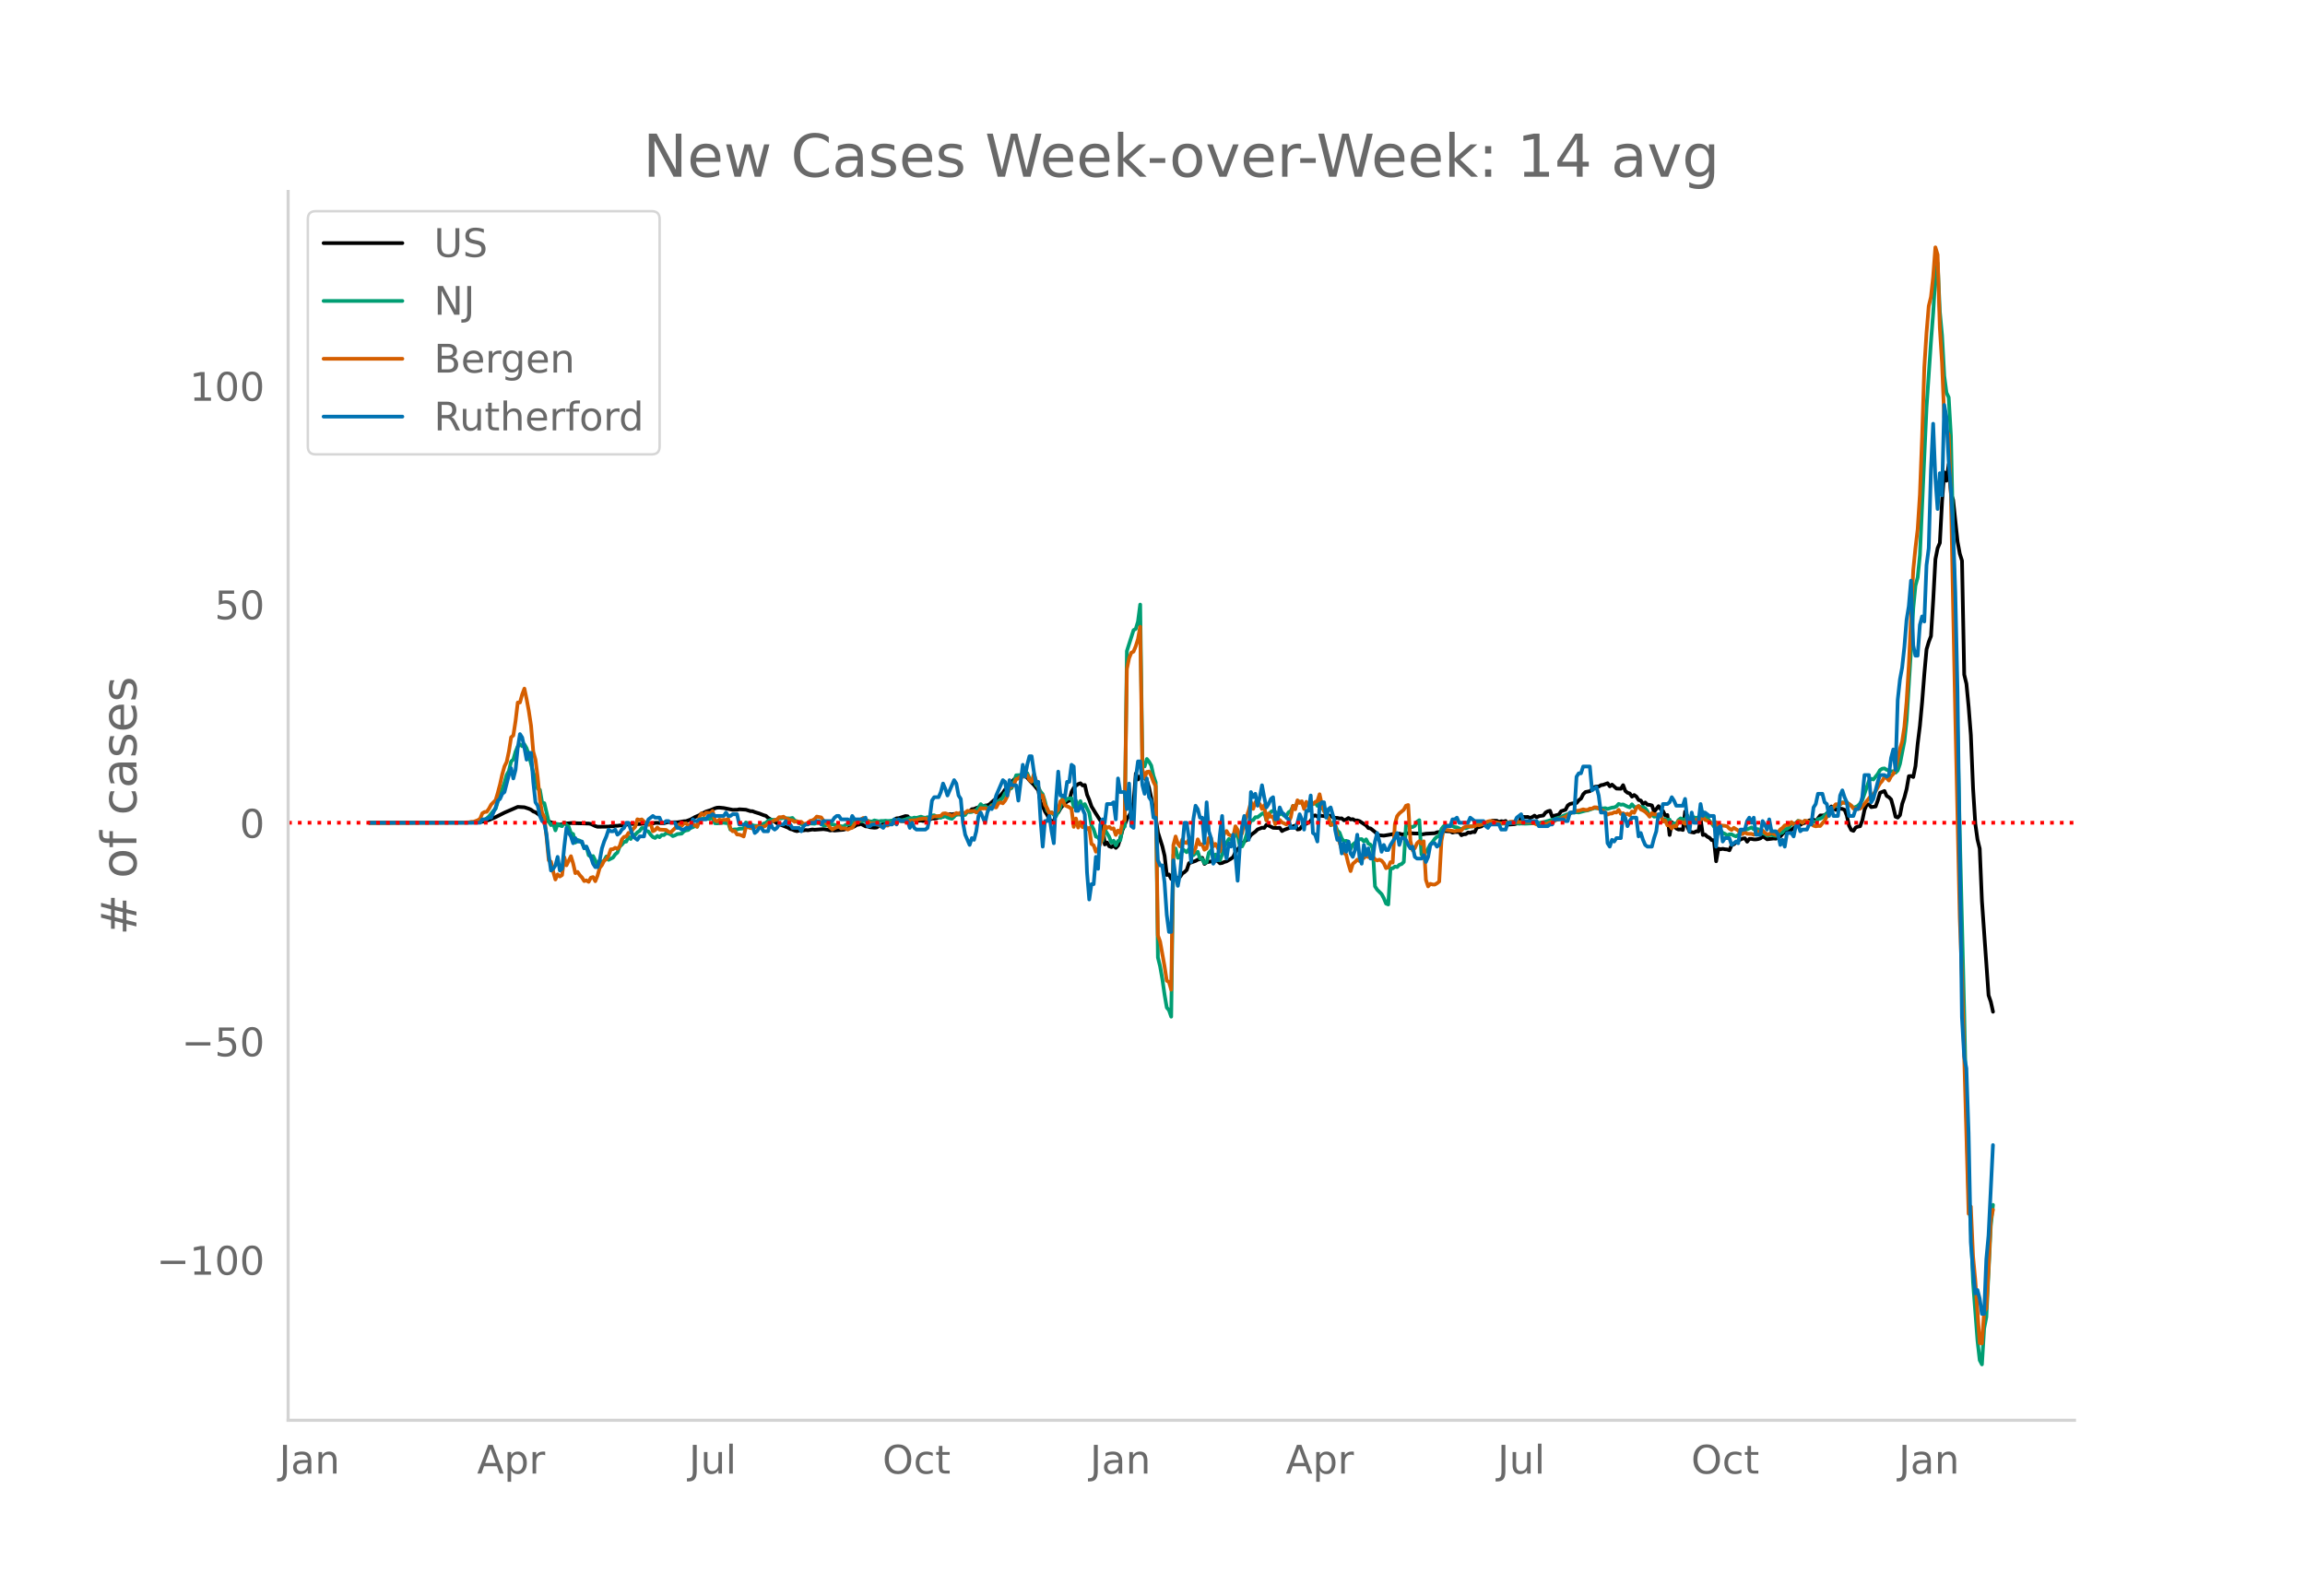 <svg height="864" viewBox="0 0 936 648" width="1248" xmlns="http://www.w3.org/2000/svg" xmlns:xlink="http://www.w3.org/1999/xlink"><defs><style>*{stroke-linecap:butt;stroke-linejoin:round}</style></defs><g id="figure_1"><path d="M0 648h936V0H0z" style="fill:#fff" id="patch_1"/><g id="axes_1"><path d="M117 576.72h725.4V77.76H117z" style="fill:none" id="patch_2"/><path clip-path="url(#p5545c66ef3)" d="m149.973 334.1 42.284-.116 2.699-.154 1.8-.33 1.799-.52 2.699-1.163 3.598-1.824 5.398-2.34 2.7.156 1.799.59.9.408.899.692.9.326 5.398 3.788 2.699.917.9.235.899.11.9-.158.9-.363 1.799-.032.9-.107 7.197.212.9.156 1.799.856.9.28 4.498-.058.9-.144.899.027.9-.21.9.015.899-.153.9-.026 3.598-.6 3.599.046 1.8-.164.899.054.9-.124 1.799.013.9-.255.9-.02 1.799.155.9-.004 1.799-.463.9.153 1.799-.062.9.035 2.698-.444.9-.046 1.8-.65 1.799-1.012 1.799-.772.9-.692.9-.288.899-.487 1.8-.555 1.798-.761.9-.243.9-.039 1.8.175 3.598.723 1.8-.013.899-.202 2.699.174 1.8.575.899.03.9.368 1.799.544 1.8.714.899.247.9.815 1.799 1.105.9.458.9.65.899.276.9.451 1.799.692.9.357.9.558.899.222.9.407.9.228.899-.222 1.8-.09.899-.137.9.093 1.799-.317.9.113 3.598-.258 1.8.256.9.29.899-.124.9.15 3.598-.313 1.8-.509.9-.578.899.062.9-.34.9-.618.899-.13.9-.246 1.799.975.9.055.899.306 1.8.185.899-.086.9-.604.9-.21.899-.726.9-.25.9.164 1.799-.445.9-1.135.899-.512.9-.054 2.699-.869.9.093.899 1.132 1.8.363.899.233.9.09.9-.092.899.202.9-.27.9-.038 1.799-.724.9.012.899-.115.9-.339 1.799-.325 1.8-.544.899-.483.9.154.9-.206.899.294.9-.272.9.254.899.008.9-.365.9-.848.899-.082.9-.91.9-.088.899-.418.9-.253 1.799-.293.9-.44.9-.075.899-.456 1.8-1.65 2.698-1.985.9-1.052.9-1.296.9-.662.899-1.034.9-1.317.9-1.06 1.799-1.315 1.799-.273.9.264.9.602.899 1.113 1.8 1.815 1.799 2.224.9 4.897.899 1.61.9 2.071.9 1.408.899 1.856.9.6.9.34.899-3.51.9-.315.9-1.599.899-1.166.9-.92.9-.743.899-.395.9-3.553.9-1.628.899-.863.9-.656.9-.321.899.885.9-.175.9 3.95.899 2.118.9 2.623 1.799 2.948 1.8 2.804.899 1.996.9 7.7.9-.816.899 1.55.9.342.9-.616.899.924.9-.967.9-2.92.899-3.414.9-2.085.9-2.401.899-1.371.9-1.703.9-3.61.899-11.732.9 2.42.9-1.327.899.502.9.172.9 1.074.899 3.025.9 4.141.9 4.807.899 3.394.9 5.716 1.799 5.71.9 3.798.9 7.794.899-.21.9 1.813.9-1.582.899 1.208.9.119.9-.638.899-1.312.9-.602.9-.862.899-2.721 2.699-.943.9-.508.9-.21.899-.537.9 2.484.9-.674 1.798-.34.9.113.9-.534.9.294.9.888.899-.137.9-.416.9-.258 1.798-1.059.9-.692.9-2.049 2.699-3.15.9-1.165.9-.512.899-.742.9-1.35 1.799-1.344.9-.898 1.799-.688.9.086.9-1.298.899.352 1.8.905 1.798.07.9-.085.9 1.335.9-.498 2.698-1.007.9-.423.9-.272.9 1.555.9-.153.899-1.135 3.598-2.11.9-2.062.9-.264.9.49.9-.386 2.698.297.9-.32.9.096.9.61.899.208.9.034.9.219.899-.033.9.8.9-.382.899-.564.9.573.899-.104.9.553.9-.043.899.29 2.699 1.745.9 1.064.9.156 1.799 1.437.9.946.899.4 1.8.151 1.799-.3 2.699-.495.9.094.899-.137.9.297.9-.02.899-.368.9-.086 2.699.13 1.799.023.9.384 1.799-.315 3.599-.201.9-.38 1.799-.22.9-.285 2.698.143.9.493.9-.228 1.799-.027.9 1.315.9-.372.899-.049.9-.677.9.13.899-.356.9.07.9-1.847 1.799-.46.9-.61 1.799.068.9-.18.899-1.618 1.8.04.899.51.9-.358.9.162.899-.239.9 1.49 2.699-.186 1.799-.52.9-2.081.9-.371.899.081.9-.06.9.451.899-.404.9-.565.9.705.899-.488 1.8-.277.899-1.2.9-.5.9-.227.899 2.451.9-.44 1.799-.47.9-1.341 1.799-.59.9-1.746.9-.616.899-.207 1.8-.205.899-1.112.9-.67.9-1.776.899-.878 1.8-.347.899-.745.9-.94.9-.219.899.031.9-.573.9-.126 1.799-.656.9 1.271.899-.697 1.8 1.607 1.799.067.9-1.457.899 2.367.9.708.9.295.899 1.293.9-.663.9.634.899 1.385.9.227.9 1.426.899-.629.9.878.9.07.899.239.9 2.57 1.799-2.274.9 1.279.9.643.899 1.884.9-.213.9 8.113.899-5.213 1.8 2.559.899.443.9-.078.9.25.899-7.486.9 6.12.9 2.088 1.798.33.9-.519.9.072.9-4.886.9 6.318.899-.159.9.846.9.454.899.945.9.033.9 8.552.899-5.09.9.193.9-.156.899.187.9.063.9.34.899-2.116.9-.309.9-.778 1.798-1.17.9-.374.9-.113.9 1.377.9-1.144.899.016.9.185.9.005.899-.138.9-.29.9-.79.899.508.9.671 2.698-.33.9.087.9-1.256.9.356.9-1.055.899-.798.9-.61 1.799-.234 1.8-1.47.899-.395.9-.152.9-.552 1.798-.56.9-.71.9-.088.9-.243.9.878.899-1.397.9-1.153.9.01.899-.122.9-.695.9-.965.899-1.883.9.492.899.883.9-.176.9-.324.899.145.9.335.9 2.353.899 4.082.9 1.77.9.346.899-1.361.9-.348.9-.16.899-2.401.9-4.303.9-2.078.899-.11.9 1.125 1.799-.255.9-2.48.9-3.087 1.799-.725.9 2.007.899.527.9.896.9 3.284.899 3.739.9.346.9-.985.899-4.59.9-2.623.9-3.425.899-5.178.9-.083.9.413.899-4.459.9-9.082.9-7.275.899-9.621.9-11.47.9-9.953.899-3.021.9-2.348.9-14.496.899-16.705.9-4.502.9-2.135.899-16.978.9-11.688.9 3.42.899-6.736.9 11.864.9 2.671 1.799 16.958.9 4.855.899 2.875.9 46.237.9 3.735.899 9.397.9 11.402.9 21.688.899 14.328.9 6.45.9 3.666.899 21.298 2.699 38.27.9 2.61.9 4.062h0" style="fill:none;stroke:#000;stroke-linecap:round;stroke-width:1.5" id="line2d_1"/><path clip-path="url(#p5545c66ef3)" d="m149.973 334.1 41.384-.101 1.8-.135 1.799-.34.9-.429.9-.197.899-.592.9-.789 1.799-2.257.9-.8.9-3.084 2.698-7.515.9-3.206.9-1.628.9-3.826.899-.798.9-3.162.9-2.162.899-.804.9.737.9-.752.899 1.579.9 2.727 1.799 7.216.9 1.949.9 4.525.899.45.9 5.203.9.234 1.799 7.573.9 1.337.899-.622.9 2.747.9-2.583.899.597.9.284.9-1.485.899.977.9.719.9 2.607.899.364.9 3.471.9-1.058.899.27.9.957.9 1.992.899-.45.9 3.4.9.686.899-.32 1.8 3.545.899-1.774.9.875.9-.842.899-1.62.9 1.354 1.799-.912.9-1.308.9-.742.899-2.397.9-.817.9-1.091.899-.139.9-1.976.9.935.899-1.747.9.06.9-1.02.899-.571.9-1.179.9.016.899 1.08.9.316.9 1.298.899.933.9.384.9-.845.899.53.9-.895.9.037.899-.783.9.151.9.343.899.706.9-.311.9-.505 1.799-.196.9-.94.899-.377.9-.148.9-.854.899-.272.9-.462.9.208.899-2.492.9-.652 1.799-.09.9.103.9-.074.899-.537.9 2.372.9.061 1.798-.19.9-.096.9.176.9-.156.9 2.786.899.039.9-.127.9.044.899-.282 1.8-.122.899-2.454.9.437.9.1.899.613.9.233 1.799.025.9-.31.9-.623.899-.3.9-.807.9-.363.899-.091 1.8.11.899-.77.9.108.9-.266.899.202 1.8.09.899-.216.9 1.053.9.358.899.732.9.393.9.145.899-.033.9-.456 2.698.164.9-.341 1.8.036.9 1.036.899-.072.9-.36.9-.16 1.798.283.9.281 1.8.31.9.128.899-.676 1.8-.301.899-.288.9-.895.9-.53.899.393.9.164.9-.1.899.035.9-.149.899.23.9.061.9-.434 1.799.399.9-.187.899.015.9-.105.9.111.899-.051 1.8-.301 1.799-.057.9.072.899-.051.9-.236.9-.37.899-.235.9.185.9-.342.899.136 1.8-.52.899.326.9.151.9-.26.899.309.9-.983.9-.092.899.531.9.171.9.299.899-.47.9-.185.9.538.899.352.9.181.9-.85.899-1.1.9.246.9-.413.899.703.9-.157.9-1.51.899.387.9-.094.9-.428.899-.3.9-1.02.9-1.407.899.879.9-.128.9.814.899-.252.9-.973.9-.316.899.072.9-1.233.9-.594.899-.95.9-1.847.9.026.899-1.63.9-.435 1.799-5.148 1.8-.116 1.799-.705.9-.063.899 2.174.9 1.198.9-.959.899 2.432.9.88.9 1.768.899 1.095.9 2.88.9 3.787.899.787.9-.117.9 1.063.899.528 1.8-3.631.899-3.94.9 1.411.9-.886.899-.221.9-.052.9 3.542.899-2.544.9 2.493.9-2.32.899 2.627.9-1.419 1.799 3.578.9 5.095.9 1.67.899 2.854.9.332.9 1.501.899-.174.9-4.533 1.799 2.978.9 2.371.9-.804.899 1.896.9-1.794.9-.278.899-5.081.9-.47.9-71.312 2.698-8.461.9-.508.9-2.986.9-6.893.899 64.68.9 1.045.9-3.02.899 1.11.9 1.566.9 4.173.899 2.654.9 71.107.9 3.662.899 5.099.9 6.317.9 5.258.899 1.072.9 2.625.9-65.704.899-2.607.9 3.789.9-.122.899-3.484 1.8 1.336.899-1.222.9 2.379.9.085.899-.837.9-.581.9 2.73.899.131.9 1.775.9-.397.899-3.835.9-.955.9 3.256.899-1.6.9 1.685.9.696.899-2.4.9-3.194 1.799-3.066 1.8.422.899-3.158.9 1.288.9 4.352.899.097.9-1.882.9-2.869.899-3.6.9-2.217.9-.107.899-1.19.9.003 1.799-1.4.9-.381.9 2.988.899-1.872.9-1.534.9-.46.899.435.9 1.587.9-.615.899-.11.9.77.9.052.899-1.484.9-.495.9-2.076.899.288.9-1.661.9-.355.899.428.9 1.64.9-.984.899.554.9-.68.9.063.899-.683.9 1.377.9-1.436 1.798 3.58.9.902.9 1.597.9 3.207.9-1.126.899 1.067.9 2.202.9.86.899 2.399.9 1.177.9-.245.899.357.9 2.965.899-1.795 1.8-1.442.899-.709.9-.065.9.943.899-.84.9 1.729.9.418.899 1.485.9 15.458.9 1.366 1.799 1.795.9 1.663.899 2.164.9.368.9-14.67.899.007.9-.722.9.204.899-.937.9-.286.9-.85.899-14.78.9-.387.9.969.899-.002.9-.475.9-1.698.899-.608.9 13.973.9-1.718.899.656.9-1.376.9-1.739.899-.957.9-1.272.9-.835.899-.266.9-2.846.9-1.167.899-.368.9.17.9-.022.899.144.9.45.9.114 1.799.782.9-.53.899.099 1.8-.785.899.057.9-.325.9-.524 2.698.007 1.8-.722 1.799.037.9.206 1.799.181.9.079.9-.106.899.039 2.699-.354 1.8.112.899.246.9-.072 1.799.053 5.398-.27 1.8-.368.899-.175 1.8-.53 1.799-.435.9-.406 1.799-.487.9-.52 3.598-1.356.9.004.9-.114.899.104 2.699-.71.9-.118 1.799-.638.9-.32.9.075.899-.127.9.268 1.799-.168.9.322 1.799-.552.9-.081.9-.411.899-1.005.9.324.9-.123 1.799.882.9.316.899-1.24.9 1.088.9.093.899-.48.9.399.9.028.899.508.9 1.208.9 1.782.899-.421.9.797.9-.112.899-.256.9-.456.9 2.787.899-1.028.9.445.9-.175.899 2.583.9-1.112.9.52.899-1.823.9-.67 1.799.794.9-2.016.9 1.988.899-.371.9-.81.9.265.899-.283.9.521.9-2.713.899 1.626.9.533.9 1.523.899.906.9 1.33.9.083.899 2.798.9-1.24.9.96.899.39.9.61.9-.402.899-.013.9.524.9.315.899-.633 1.8-.88.899-1.11.9-.245 1.799-.74.9.716.9-.11.899.11.9 1.257.9.391.899.234.9.706 1.799-.312.9.292.9.126.899-.668 1.8-.756.899-1.319.9-.122.9-.665.899-1.377.9-.093.9-.208.899-.926 1.8.763.899-.692 1.8.464.899-.02.9-.224.9.254.899-1.193.9-.207.9-.495 1.798-1.663.9-.43.9-1.585 1.799-1.037 1.8-.485.899-.93.9.114.9-.085 1.799 1.392.9.725.899-.269.9-.48.9-.955.899-1.371 2.699-7.834.9-.81.9.289 1.799-2.265.9-1.562.899-.558.9-.113.9.582.899.234.9.356.9.007.899.55.9-.891.9-2.677 1.799-9.227.9-8.343 1.799-28.95.9-16.631.899-9.23.9-3.349.9-8.98 2.698-60.12 1.8-26.615.9-11.694.899-14.674.9-5.558.9 19.707.899 9.713.9 16.45.9 6.78.899 1.89.9 15.618 3.598 161.4 1.8 73.275.9 40.906.899 33.067.9 12.396.9 22.778 1.799 23.625.9 7.915.899 1.705.9-14.588.9-4.626 1.799-36.934.9-8.634h0" style="fill:none;stroke:#009e73;stroke-linecap:round;stroke-width:1.5" id="line2d_2"/><path clip-path="url(#p5545c66ef3)" d="m149.973 334.1 37.786-.095 2.699-.095.9-.19h.899l1.8-.667.899-.598.9-2.19.9-.543.899-.082.9-1.264.9-1.659 1.799-1.808.9-3.018.899-3.413.9-4.065.9-3.209.899-1.808.9-4.269.9-5.738.899-.76.9-5.806.9-7.546.899-.027.9-3.25.9-2.379.899 4.256.9 4.88.9 5.928.899 10.51.9 3.277.9 7.178.899 9.137.9 5.248.9 1.713.899 8.144.9 9.449.9.571.899 4.052.9 3.167.9-2.066.899.843.9-.571.9-7.274.899 3.317 1.8-3.711.899 2.936.9 3.957.9-.503.899 1.319.9.951.9 1.441.899-.271.9.584.9-1.672.899-.272.9 1.686.9-2.216.899-3.195.9-1.129.9-1.822.899-.543.9-1.482.9-2.543.899-.081.9-.558.9.422.899-.98.9-2.854.9-1.02.899-.177.9-1.455.9.041.899-1.55.9-.884.9-3.113.899.272.9-.231 1.799 1.78.9.422.9-.625.899 3.236.9-.476.9-1.047.899.843 2.699.15.9.68.9.353 1.799-1.74.9-.966.899-.666.9.68.9-.98.899-.054.9 1.007.9-.571.899-.014.9.34.9.68.899-3.97.9-1.496.9.693.899-.978 1.8.163.899-.83.9 3.74.9.448.899-.707.9.231.9-.163.899.081.9-.448.9 3.929.899 1.101.9-.108.9 1.414.899.054.9.285.9.463.899-3.794.9.014.9.354.899.095 1.8-.735 1.798.272.9-.204.9-.367.9-.979.9-.135 1.798-1.197.9-.19.9-.966.9.014.9-.218.899.775.9.082.9.571.899.027.9.653.9-.245.899.231h.9l.9.83.899-.082.9-.326.9-.843.899-.177.9-.53.9-1.006 1.798.34.9 1.305 1.8 1.7.9 1.1.899.762 1.8-.925.899-.72.9 1.278.9-.095.899.068.9.462.9-.476.899-.258 1.8-2.815.899.204.9-.829.9-.557.899.734.9.49.899 1.019.9-.055.9.068.899.395.9.217.9.626 1.799-.476.9.095.899-.802.9.054.9-.204.899-1.183.9.123.9.245 1.799.122.9-.3 2.698-.203.9-.082.9-.353 2.699-.34.9.421.899-.285.9-.585.9-.313 1.799-.203.9-.055.899-.938.9-.109 1.799.612.9.449.9-.462.899-.707.9.285.9-.53 1.799.23.9-.842.899.054 1.8-.054.899.612.9-.136.9-1.618.899.163.9-.109.9.395.899-.408.9-.898.9.463.899.122.9-1.659.9-.408.899.395.9-1.074.9-1.754.899-3.698.9-.245.9-.965.899-2.053.9-.272.9-.843.899.176.9-.897.9.204.899 1.972.9.652.9-3.032 1.799 5.058.9 4.473.899-.925.9 3.889.9 1.305.899 2.121.9-.408.9.558.899-.68.9-1.06.9-3.345.899-.558.9 2.203 1.799.802.9.68.9 7.287.899-3.399.9 3.685.9-2.284.899 2.148.9-1.115.9 1.917.899-.557.9 6.512.9.585.899 2.596.9-1.1 1.799-4.447.9-5.085.9.966.899-.435.9.788.9-.177.899 2.679.9-1.808.9 1.02.899-4.256.9-1.02.9-61.358.899-4.365.9-2.23.9-.435.899-2.202.9-2.828.9-5.071.899 57.891.9 3.508.9-2.447.899-.15.9 1.754.9 2.474.899 1.7.9 60.584.9 2.542 1.799 10.007.9 5.873.899.53.9 3.114.9-58.721.899-3.494.9 2.91.9 1.141.899-2.814.9 1.237.9.19.899-1.332.9 3.93.9 1.305.899-1.836.9-3.562.9 2.134.899-.135.9 2.216.9-.544.899-4.256.9.218.9 3.222.899-1.006 1.8 3.127.899-4.731.9-2.624.9-1.006.899 1.481.9.354.9.53.899-4.282.9 1.468.9 3.059.899-1.727.9-4.65.9-1.985.899-2.624.9-3.399.9 2.774.899-2.706.9.925.9-.177.899 2.012.9-1.522.9 6.172.899-2.841.9 1.373.9-.095.899 3.113.9-1.319.9-.435.899 1.006.9.367.9.504.899-.911.9-2.04.9-4.677.899 1.441.9-3.657.9 1.074.899-.68.9 3.114.9-2.896.899 1.808.9-1.659.9.789.899-.843.9-.435.9-2.733.899 4.174.9 2.502.9 1.971.899.83.9 2.923.9-.041.899.204.9 4.446.9 2.474.899 2.991.9 1.373.9.68.899 3.753.9 2.923.899-2.978.9-.72.9-.952.899.558.9-1.292.9.068.899-.884.9.503.9-.57.899.393.9 1.06.9.477.899-.3.9.409.9 1.074.899 1.971.9-.34.9-2.094.899.164.9-15.717.9-3.127.899-1.143 1.8-1.468.899-1.645.9-.286.9 14.603.899 3.82.9-.884.9-2.026.899-.815.9 1.047.9-1.007.899 15.677.9 2.637.9-1.033.899.258.9.041.9-.517.899-.72.9-16.438.9-4.962.899.367 3.599.625.9-.285 1.799-.041.9-1.142.899-.408.9-.177.9.136 1.799-.122.9-.585.899.163 1.8-.503.899-.68.9-.353.9-.177.899.041.9.38 1.799.395.9.122 1.799-.312.9.095.9-.435 1.799-.04.9.19 2.698-.041.9-.068.9.122.9-.095.899.204 1.8.856.899.055.9.176.9-.271.899-.028 3.599-1.4.9-.408 1.799-.503 1.799-.707.9-.598.9-.762.899-.516.9-.095.9-.503.899-.041 1.8-.544.899.217.9.014.9-.53.899.04.9-.584.9.027.899.544.9.354 1.799 1.169.9.884.9-.408.899-.041.9-.503.9.095.899-1.101.9 1.658.9-.272.899.53.9-.326.9.64.899-1.523.9.516.9-1.971.899-.775.9 1.387.9.394.899.571.9.857.9 1.114.899-1.427.9.517.9-.028.899.68.9-.802.9 3.045.899-.489.9 1.999.9-.014.899 1.292.9-1.088.9.285.899-2.161 1.8.49.899.625.9-2.094.9 1.033h.899l.9-.49.9-.054.899-.408.9.286.9-.952.899 1.047.9.326.9.626 1.798.748.9-.735.9 2.325.9-1.047 1.799.19.9.218.9.911.899.53.9-.856 1.799 1.101.9 1.333.9.081.899-.734.9.653 1.799.027.9.34.9-.694.899-.516.9.19.9-.653.899.857.9.625.9-.027.899-.83.9.721.9.395 1.798-2.203.9-.625.9-1.034 1.8-.299.899-1.033.9.83.9-.137.899-1.06h.9l.9.707.899-.897.9.108.9.435 1.798 1.469.9.272.9-.177.9.04 1.799-2.175.9-1.631 1.799-2.529.9-1.346.899-1.128 1.8-.096.899-.557 1.8.109.899.394.9.639.9 1.237.899-.109.9.245.9-.095.899-.843 3.599-4.46.9-.611.899-1.142 1.8-3.209.899-1.02.9-1.522.9.367.899 1.006.9-1.713.9-.952.899-1.944 1.8-8.226.899-2.977.9-5.969.9-10.197.899-14.561 1.8-38.803.899-9.096.9-7.573.9-13.99.899-23.453.9-28.32.9-14.045.899-10.836.9-3.711.9-8.185.899-11.951.9 2.978.9 29.666.899 14.235.9 22.148.9 5.343.899 1.74.9 23.82 1.799 90.78 1.8 81.522.899 23.983 2.699 96.205.9-2.923.9 20.244.899 9.667 1.8 25.533.899.136.9-12.998.9-1.142.899-16.138.9-19.905.9-4.092h0" style="fill:none;stroke:#d55e00;stroke-linecap:round;stroke-width:1.5" id="line2d_3"/><path clip-path="url(#p5545c66ef3)" d="M149.973 334.1h44.983l.9-1.385h1.799l.9-.692h.9l1.799-4.155.9-2.77.899-.693.9-2.077.9-.692 1.799-6.925.9-2.77.899 4.155.9-3.462.9-9.002.899-5.54.9 1.385.9 4.155.899 4.847.9-2.77h.9l.899 11.772.9 8.31.9 1.384.899 4.155.9 2.077.9.693.899 4.847.9 8.31.9 6.232.899-.693.9-1.384.9-3.463.899 5.54.9-.693.9-9.002.899-7.617.9 2.078.9 1.385.899 2.77.9-2.078.9 1.385h1.799l.9 2.77.899-.693 1.8 4.155.899 2.77.9 1.385h.9l.899-2.77.9-4.847.9-2.77.899-2.077.9-2.77.9.692h.899l.9-.692.9 2.077.899-.692.9-1.385.9-.693.899-2.077h.9l1.799 5.54 1.8 1.385.899-1.385h1.8l.899-4.848.9-2.077 1.799-1.385.9.693h1.799l.9 2.077h.9l.899-.693h.9l.9.693h1.799l.9 2.077h.899l.9.693h.9l.899-.693h1.8l.899-3.462.9.692h.9l.899-.692h2.699l.9-1.385h.9l.899-.692.9.692h3.598l.9-1.385.9 1.385h.9l.899-.692h1.8l.899 4.154h2.699l.9.693h1.799l.9 2.77.9-.693.899-1.385h.9l.9 1.385h1.798l.9-3.462.9 2.077.9.693.9-.693.899-1.385h1.8l.899-1.385.9 1.385h.9l.899 1.385h2.699l.9 1.385.9-2.077.899-.693h.9l.9-.692h1.798l.9-.693h.9l.9 1.385.9-1.385h3.598l.9-1.384.9-.693h.899l.9 1.385h2.698l.9 1.385.9-2.77.9 1.385h3.598l.9-.692.9 3.462h.899l.9-.693h2.699l1.799 1.385.9-1.385h2.699l.9-2.077.899 2.077.9-2.077.9.692h2.698l.9 2.77.9-2.077.9 2.077.899.693h3.599l.9-.693.899-4.154.9-6.925.9-1.385h1.799l.9-2.077.899-3.463.9 2.078.9 2.77 2.698-6.233.9 1.385.9 4.848.9 1.384.899 9.695.9 4.847 1.799 4.155.9-2.77.9.693.899-3.463.9-6.232.9-1.385 1.799 4.155.9-4.155.899-2.077.9.692.9-2.077.899-3.462 2.699-6.233.9.693.9 5.54.899-6.233.9 2.078h1.799l.9 6.232 1.799-14.542.9 4.847.9-4.847.899-3.462h.9l.9 6.232.899 4.847.9-.692.9 15.234.899 11.08.9-10.388h.9l.899-2.077.9 6.232.9 4.848.899-17.312.9-11.772.9 9.695h.899l.9.692.9-6.232h.899l.9-6.925.9.693.899 18.004h.9l.9-2.078.899 1.385.9 2.078.9 23.543.899 11.08.9-6.232h.9l.899-11.08.9 4.847.9-18.004.899-2.077.9 1.385.9-7.617h1.799l.9-.693.899 6.925.9-16.62.9 5.54h1.799l.9 6.925.899-10.387.9 17.312.9.692.899-20.081.9-6.925h.9l.899 9.695.9 3.462.9-6.232.899 7.617.9 1.385.9 6.925h.899l.9 17.311.9 2.078h.899l.9 6.924.9 13.157.899 6.925h.9l.9-29.084.899 6.925.9 3.462.9-4.847 1.798-20.774h.9l.9 6.232.9 9.695.9-17.312.899-5.54.9 1.385.9 3.463h.899l.9 10.387.9-16.62.899 11.772.9 2.77.9 10.387.899-1.385h.9l.9-10.387.899-7.617.9 13.85.9 3.462.899-6.232.9 1.384.9-4.847.899 8.31.9 10.387.9-13.85.899-8.31.9-4.154 1.799 9.695.9-19.39.9 2.078.899-1.385.9 4.847.9-3.462.899-4.847.9 4.847.9 4.155.899-1.385.9-2.078.9-.692.899 9.002h.9l.9-4.847.899 2.077.9.693.9 1.385.899.692.9 3.462h1.799l.9-2.077.9-3.462.899 2.077.9 4.155.9-7.617h.899l.9-6.232.9 15.234.899.692.9 2.77.9-14.542.899-1.385h.9l.9 6.233.899-3.463.9-.692 1.799 6.232v2.77l.9 4.155.9-.693.899 6.232.9-4.154.9 3.462.899-4.155.9 4.847.899 1.385.9-2.77.9-6.232.899 9.002.9 2.77.9-7.617.899 4.155.9-2.77.9 4.155h.899l.9-6.925.9-3.462.899 3.462.9 4.155.9-2.77.899 2.077h.9l.9-2.077 1.799-2.77.9-2.077.899 4.847.9-2.77h.9l.899.693.9 2.077.9 1.385.899-.693.9 4.155.9.693h1.799l.9-1.385.899 2.77.9-2.078.9-4.847.899-.692h.9l.9 1.384.899-.692.9-4.155.9-2.077.899-1.385h1.8l.899-2.77h.9l.9-.692.899 2.077h3.599l.9-2.077 1.799 1.384h3.598l.9 2.078.9.692.9-1.385h3.598l.9 2.078h1.799l.9-2.77h2.699l.9-2.077 1.799-1.385.9 2.77h5.397l.9 2.077h3.599l.9-.693h.899l.9-2.077h3.598l.9.692h.9l.9-3.462h1.799l.9-14.542.899-1.385h.9l.9-2.77h2.698l.9 9.695 1.8-1.385.899 3.463.9 6.924h1.799l.9 12.465.9 1.384.899-2.77.9.693.9-1.385h1.799l.9-9.694.899 1.385.9 3.462.9-2.078.899-1.384h1.8l.899 7.617.9-1.385.9 2.77.899 2.077.9.692h1.799l.9-3.462.9-2.77.899-6.924.9.692.9-4.847h1.798l.9-.693.9-2.077.9 1.385.9 2.077h2.698l.9-2.77.9 8.31.9 4.847.899-7.617.9 4.155h1.799l.9-7.617.9 4.847.899-1.385 1.8 1.385h1.798l.9 12.464.9-7.617.9-.692.9 6.232.899-1.385h1.8l.899 2.77 1.8-1.385.899.693.9-5.54h1.799l.9-3.463.9-1.384.899 2.077.9-2.077.9 6.924h1.798l.9-5.54.9 1.385.9 2.078.9-4.155.899 4.847h1.8l.899 1.385.9 4.155.9-2.077.899 2.77.9-5.54h1.799l.9 1.385.9-4.155.899-.693.9 2.77.9-.692h1.798l.9-2.078h.9l.9-6.924.9-1.385.899-4.155h1.8l.899 3.462.9.693.9 4.847.899-3.462.9 3.462h1.799l.9-8.31.899-2.077.9 2.77.9 2.077.899 5.54h1.8l.899-2.77h.9l.9-1.385.899-3.462.9-9.002h1.799l.9 11.08.9-1.386 1.799-6.924.9-2.77h1.799l.9.692.899-.692.9-6.925.9-3.462.899 8.31.9-28.391.9-8.31.899-4.847.9-8.31.9-11.08.899-5.539.9-10.387.9 26.314.899 4.154h.9l.9-12.464.899-3.462.9 2.077.9-22.851.899-6.925.9-31.853.9-18.697.899 22.16.9 12.464.9-14.542.899 9.002.9-36.7.9 4.847.899 18.004.9 11.079.9 16.62.899 25.62.9 40.163 1.799 132.26.9 15.928.9 4.847.899 26.313.9 44.318.9 11.772.899 9.002.9-1.385.9 3.462.899 6.233h.9l.9-22.16.899-9.694 1.8-36.7h0" style="fill:none;stroke:#0072b2;stroke-linecap:round;stroke-width:1.5" id="line2d_4"/><path clip-path="url(#p5545c66ef3)" d="M117 334.1h725.4" style="fill:none;stroke:red;stroke-dasharray:1.5,2.475;stroke-dashoffset:0;stroke-width:1.5" id="line2d_5"/><path d="M117 576.72V77.76" style="fill:none;stroke:#d3d3d3;stroke-linecap:square;stroke-linejoin:miter;stroke-width:1.25" id="patch_3"/><path d="M117 576.72h725.4" style="fill:none;stroke:#d3d3d3;stroke-linecap:square;stroke-linejoin:miter;stroke-width:1.25" id="patch_4"/><g id="matplotlib.axis_1"><g id="xtick_1"><g style="fill:#696969" transform="matrix(.16 0 0 -.16 113.35 598.378)" id="text_1"><defs><path d="M9.813 72.906h9.859V5.078q0-13.187-5-19.14-5-5.954-16.094-5.954h-3.75v8.297h3.078q6.531 0 9.219 3.672Q9.813-4.39 9.813 5.078z" id="DejaVuSans-74"/><path d="M34.281 27.484q-10.89 0-15.093-2.484-4.204-2.484-4.204-8.5 0-4.781 3.157-7.594 3.156-2.797 8.562-2.797 7.485 0 12 5.297 4.516 5.297 4.516 14.078v2zm17.922 3.72V0H43.22v8.297Q40.14 3.328 35.547.953q-4.594-2.375-11.234-2.375-8.391 0-13.36 4.719Q6 8.016 6 15.922q0 9.219 6.172 13.906 6.187 4.688 18.437 4.688h12.61v.89q0 6.203-4.078 9.594-4.078 3.39-11.453 3.39-4.688 0-9.141-1.124-4.438-1.125-8.531-3.375v8.312q4.921 1.906 9.562 2.844 4.64.953 9.031.953 11.875 0 17.735-6.156 5.86-6.14 5.86-18.64z" id="DejaVuSans-97"/><path d="M54.89 33.016V0h-8.984v32.719q0 7.765-3.031 11.61-3.031 3.858-9.078 3.858-7.281 0-11.484-4.64-4.204-4.625-4.204-12.64V0H9.08v54.688h9.03v-8.5q3.235 4.937 7.594 7.374Q30.078 56 35.797 56q9.422 0 14.25-5.828 4.844-5.828 4.844-17.156z" id="DejaVuSans-110"/></defs><use xlink:href="#DejaVuSans-74"/><use x="29.492" xlink:href="#DejaVuSans-97"/><use x="90.771" xlink:href="#DejaVuSans-110"/></g></g><g id="xtick_2"><g style="fill:#696969" transform="matrix(.16 0 0 -.16 193.711 598.378)" id="text_2"><defs><path d="M34.188 63.188 20.797 26.906h26.812zm-5.579 9.718h11.188L67.578 0h-10.25l-6.64 18.703h-32.86L11.188 0H.78z" id="DejaVuSans-65"/><path d="M18.11 8.203v-29H9.077v75.484h9.031v-8.296q2.844 4.875 7.157 7.234Q29.594 56 35.594 56q9.968 0 16.187-7.906 6.235-7.907 6.235-20.797T51.78 6.484q-6.218-7.906-16.187-7.906-6 0-10.328 2.375-4.313 2.375-7.157 7.25zm30.578 19.094q0 9.906-4.079 15.547-4.078 5.64-11.203 5.64-7.14 0-11.218-5.64-4.079-5.64-4.079-15.547 0-9.906 4.078-15.547 4.079-5.64 11.22-5.64 7.124 0 11.202 5.64t4.078 15.547z" id="DejaVuSans-112"/><path d="M41.11 46.297q-1.516.875-3.297 1.281Q36.03 48 33.89 48q-7.625 0-11.703-4.953-4.079-4.953-4.079-14.234V0H9.08v54.688h9.03v-8.5q2.844 4.984 7.375 7.39Q30.031 56 36.531 56q.922 0 2.047-.125 1.125-.11 2.484-.36z" id="DejaVuSans-114"/></defs><use xlink:href="#DejaVuSans-65"/><use x="68.408" xlink:href="#DejaVuSans-112"/><use x="131.885" xlink:href="#DejaVuSans-114"/></g></g><g id="xtick_3"><g style="fill:#696969" transform="matrix(.16 0 0 -.16 279.768 598.378)" id="text_3"><defs><path d="M8.5 21.578v33.11h8.984V21.922q0-7.766 3.016-11.656 3.031-3.875 9.094-3.875 7.265 0 11.484 4.64 4.234 4.64 4.234 12.656v31h8.985V0h-8.984v8.406Q42.047 3.422 37.718 1q-4.313-2.422-10.032-2.422-9.421 0-14.312 5.86Q8.5 10.296 8.5 21.578zM31.11 56z" id="DejaVuSans-117"/><path d="M9.422 75.984h8.984V0H9.422z" id="DejaVuSans-108"/></defs><use xlink:href="#DejaVuSans-74"/><use x="29.492" xlink:href="#DejaVuSans-117"/><use x="92.871" xlink:href="#DejaVuSans-108"/></g></g><g id="xtick_4"><g style="fill:#696969" transform="matrix(.16 0 0 -.16 358.358 598.378)" id="text_4"><defs><path d="M39.406 66.219q-10.75 0-17.078-8.016-6.312-8-6.312-21.828 0-13.766 6.312-21.781 6.328-8 17.078-8 10.735 0 17.016 8 6.281 8.015 6.281 21.781 0 13.828-6.281 21.828-6.281 8.016-17.016 8.016zm0 8q15.328 0 24.5-10.281 9.188-10.282 9.188-27.563 0-17.234-9.188-27.516-9.172-10.28-24.5-10.28-15.375 0-24.593 10.25-9.204 10.265-9.204 27.546t9.204 27.563q9.218 10.28 24.593 10.28z" id="DejaVuSans-79"/><path d="M48.781 52.594v-8.407q-3.812 2.11-7.64 3.157-3.828 1.047-7.735 1.047-8.75 0-13.593-5.547-4.829-5.532-4.829-15.547 0-10.016 4.829-15.563 4.843-5.53 13.593-5.53 3.907 0 7.735 1.046 3.828 1.047 7.64 3.156V2.094Q45.016.344 40.984-.531q-4.015-.89-8.562-.89-12.36 0-19.64 7.765-7.266 7.765-7.266 20.953 0 13.375 7.343 21.031Q20.22 56 33.016 56q4.14 0 8.093-.86 3.953-.843 7.672-2.546z" id="DejaVuSans-99"/><path d="M18.313 70.219V54.688h18.5v-6.985h-18.5V18.016q0-6.688 1.828-8.594 1.828-1.906 7.453-1.906h9.218V0h-9.218q-10.407 0-14.36 3.875-3.953 3.89-3.953 14.14v29.688H2.687v6.984h6.594V70.22z" id="DejaVuSans-116"/></defs><use xlink:href="#DejaVuSans-79"/><use x="78.711" xlink:href="#DejaVuSans-99"/><use x="133.691" xlink:href="#DejaVuSans-116"/></g></g><g id="xtick_5"><g style="fill:#696969" transform="matrix(.16 0 0 -.16 442.627 598.378)" id="text_5"><use xlink:href="#DejaVuSans-74"/><use x="29.492" xlink:href="#DejaVuSans-97"/><use x="90.771" xlink:href="#DejaVuSans-110"/></g></g><g id="xtick_6"><g style="fill:#696969" transform="matrix(.16 0 0 -.16 522.09 598.378)" id="text_6"><use xlink:href="#DejaVuSans-65"/><use x="68.408" xlink:href="#DejaVuSans-112"/><use x="131.885" xlink:href="#DejaVuSans-114"/></g></g><g id="xtick_7"><g style="fill:#696969" transform="matrix(.16 0 0 -.16 608.146 598.378)" id="text_7"><use xlink:href="#DejaVuSans-74"/><use x="29.492" xlink:href="#DejaVuSans-117"/><use x="92.871" xlink:href="#DejaVuSans-108"/></g></g><g id="xtick_8"><g style="fill:#696969" transform="matrix(.16 0 0 -.16 686.735 598.378)" id="text_8"><use xlink:href="#DejaVuSans-79"/><use x="78.711" xlink:href="#DejaVuSans-99"/><use x="133.691" xlink:href="#DejaVuSans-116"/></g></g><g id="xtick_9"><g style="fill:#696969" transform="matrix(.16 0 0 -.16 771.004 598.378)" id="text_9"><use xlink:href="#DejaVuSans-74"/><use x="29.492" xlink:href="#DejaVuSans-97"/><use x="90.771" xlink:href="#DejaVuSans-110"/></g></g></g><g id="matplotlib.axis_2"><g id="ytick_1"><g style="fill:#696969" transform="matrix(.16 0 0 -.16 63.553 517.617)" id="text_10"><defs><path d="M10.594 35.5h62.593v-8.297H10.594z" id="DejaVuSans-8722"/><path d="M12.406 8.297h16.11v55.625l-17.532-3.516v8.985l17.438 3.515h9.86V8.296H54.39V0H12.406z" id="DejaVuSans-49"/><path d="M31.781 66.406q-7.61 0-11.453-7.5Q16.5 51.422 16.5 36.375q0-14.984 3.828-22.484 3.844-7.5 11.453-7.5 7.672 0 11.5 7.5 3.844 7.5 3.844 22.484 0 15.047-3.844 22.531-3.828 7.5-11.5 7.5zm0 7.813q12.266 0 18.735-9.703 6.468-9.688 6.468-28.141 0-18.406-6.468-28.11-6.47-9.687-18.735-9.687-12.25 0-18.718 9.688-6.47 9.703-6.47 28.109 0 18.453 6.47 28.14Q19.53 74.22 31.78 74.22z" id="DejaVuSans-48"/></defs><use xlink:href="#DejaVuSans-8722"/><use x="83.789" xlink:href="#DejaVuSans-49"/><use x="147.412" xlink:href="#DejaVuSans-48"/><use x="211.035" xlink:href="#DejaVuSans-48"/></g></g><g id="ytick_2"><g style="fill:#696969" transform="matrix(.16 0 0 -.16 73.733 428.898)" id="text_11"><defs><path d="M10.797 72.906h38.719v-8.312H19.828v-17.86q2.14.735 4.281 1.094 2.157.36 4.313.36 12.203 0 19.328-6.688 7.14-6.688 7.14-18.11 0-11.765-7.328-18.296-7.328-6.516-20.656-6.516-4.593 0-9.36.781-4.75.782-9.827 2.344v9.922q4.39-2.39 9.078-3.563 4.687-1.171 9.906-1.171 8.453 0 13.375 4.437 4.938 4.438 4.938 12.063 0 7.609-4.938 12.047-4.922 4.453-13.375 4.453-3.953 0-7.89-.875-3.922-.875-8.016-2.735z" id="DejaVuSans-53"/></defs><use xlink:href="#DejaVuSans-8722"/><use x="83.789" xlink:href="#DejaVuSans-53"/><use x="147.412" xlink:href="#DejaVuSans-48"/></g></g><g id="ytick_3"><use xlink:href="#DejaVuSans-48" style="fill:#696969" transform="matrix(.16 0 0 -.16 97.32 340.179)" id="text_12"/></g><g id="ytick_4"><g style="fill:#696969" transform="matrix(.16 0 0 -.16 87.14 251.46)" id="text_13"><use xlink:href="#DejaVuSans-53"/><use x="63.623" xlink:href="#DejaVuSans-48"/></g></g><g id="ytick_5"><g style="fill:#696969" transform="matrix(.16 0 0 -.16 76.96 162.74)" id="text_14"><use xlink:href="#DejaVuSans-49"/><use x="63.623" xlink:href="#DejaVuSans-48"/><use x="127.246" xlink:href="#DejaVuSans-48"/></g></g><g style="fill:#696969" transform="matrix(0 -.2 -.2 0 55.393 379.813)" id="text_15"><defs><path d="M51.125 44H36.922l-4.11-16.313h14.313zm-7.328 27.781-5.078-20.265h14.265L58.11 71.78h7.813L60.89 51.516h15.234V44h-17.14l-4-16.313h15.53V20.22H53.079L48 0h-7.813l5.032 20.219H30.906L25.875 0h-7.86l5.079 20.219H7.719v7.468h17.187L29 44H13.281v7.516h17.625l4.985 20.265z" id="DejaVuSans-35"/><path d="M30.61 48.39q-7.22 0-11.422-5.64-4.204-5.64-4.204-15.453 0-9.813 4.172-15.453 4.188-5.64 11.453-5.64 7.188 0 11.375 5.655 4.203 5.672 4.203 15.438 0 9.719-4.203 15.406-4.187 5.688-11.375 5.688zm0 7.61q11.718 0 18.406-7.625 6.703-7.61 6.703-21.078 0-13.422-6.703-21.078-6.688-7.64-18.407-7.64-11.765 0-18.437 7.64-6.656 7.656-6.656 21.078 0 13.469 6.656 21.078Q18.844 56 30.609 56z" id="DejaVuSans-111"/><path d="M37.11 75.984V68.5h-8.594q-4.828 0-6.72-1.953-1.874-1.953-1.874-7.031v-4.828h14.797v-6.985H19.922V0H10.89v47.703H2.297v6.984h8.594V58.5q0 9.125 4.25 13.297 4.25 4.187 13.468 4.187z" id="DejaVuSans-102"/><path d="M44.281 53.078v-8.5q-3.797 1.953-7.906 2.922-4.094.984-8.5.984-6.688 0-10.031-2.047-3.344-2.046-3.344-6.156 0-3.125 2.39-4.906 2.391-1.781 9.626-3.39l3.078-.688q9.562-2.047 13.593-5.781 4.032-3.735 4.032-10.422 0-7.625-6.032-12.078-6.03-4.438-16.578-4.438-4.39 0-9.156.86Q10.688.296 5.422 2v9.281q4.984-2.594 9.812-3.89 4.829-1.282 9.579-1.282 6.343 0 9.75 2.172 3.421 2.172 3.421 6.125 0 3.656-2.468 5.61-2.453 1.953-10.813 3.765l-3.125.735q-8.344 1.75-12.062 5.39-3.704 3.64-3.704 9.985 0 7.718 5.47 11.906Q16.75 56 26.811 56q4.97 0 9.36-.734 4.406-.72 8.11-2.188z" id="DejaVuSans-115"/><path d="M56.203 29.594v-4.39H14.891q.593-9.282 5.593-14.142 5-4.859 13.938-4.859 5.172 0 10.031 1.266 4.86 1.265 9.656 3.812v-8.5Q49.266.734 44.187-.344 39.11-1.422 33.892-1.422q-13.094 0-20.735 7.61-7.64 7.625-7.64 20.625 0 13.421 7.25 21.296Q20.016 56 32.328 56q11.031 0 17.453-7.11 6.422-7.093 6.422-19.296zm-8.984 2.64q-.094 7.36-4.125 11.75-4.032 4.407-10.672 4.407-7.516 0-12.031-4.25-4.516-4.25-5.203-11.97z" id="DejaVuSans-101"/></defs><use xlink:href="#DejaVuSans-35"/><use x="83.789" xlink:href="#DejaVuSans-32"/><use x="115.576" xlink:href="#DejaVuSans-111"/><use x="176.758" xlink:href="#DejaVuSans-102"/><use x="211.963" xlink:href="#DejaVuSans-32"/><use x="243.75" xlink:href="#DejaVuSans-99"/><use x="298.73" xlink:href="#DejaVuSans-97"/><use x="360.01" xlink:href="#DejaVuSans-115"/><use x="412.109" xlink:href="#DejaVuSans-101"/><use x="473.633" xlink:href="#DejaVuSans-115"/></g></g><g style="fill:#696969" transform="matrix(.24 0 0 -.24 261.11 71.76)" id="text_16"><defs><path d="M9.813 72.906h13.28l32.329-60.984v60.984h9.562V0h-13.28L19.39 60.984V0H9.813z" id="DejaVuSans-78"/><path d="M4.203 54.688h8.985l11.234-42.672 11.172 42.672h10.593l11.235-42.672 11.187 42.672h8.985L63.28 0H52.688L40.922 44.828 29.109 0H18.5z" id="DejaVuSans-119"/><path d="M64.406 67.281v-10.39q-4.984 4.64-10.625 6.922-5.64 2.296-11.984 2.296-12.5 0-19.14-7.64-6.641-7.64-6.641-22.094 0-14.406 6.64-22.047 6.64-7.64 19.14-7.64 6.345 0 11.985 2.296 5.64 2.297 10.625 6.938V5.609Q59.234 2.094 53.437.33q-5.78-1.75-12.218-1.75-16.563 0-26.094 10.124-9.516 10.14-9.516 27.672 0 17.578 9.516 27.703 9.531 10.14 26.094 10.14 6.531 0 12.312-1.734 5.797-1.734 10.875-5.203z" id="DejaVuSans-67"/><path d="M3.328 72.906h9.953L28.61 11.281l15.282 61.625h11.093l15.328-61.625 15.282 61.625h10.015L77.297 0H64.89L49.516 63.281 33.984 0H21.578z" id="DejaVuSans-87"/><path d="M9.078 75.984h9.031V31.11l26.813 23.578H56.39l-29-25.578L57.625 0H45.906L18.11 26.703V0H9.08z" id="DejaVuSans-107"/><path d="M4.89 31.39h26.313v-8H4.891z" id="DejaVuSans-45"/><path d="M2.984 54.688H12.5L29.594 8.797l17.093 45.89h9.516L35.687 0H23.485z" id="DejaVuSans-118"/><path d="M11.719 12.406h10.297V0H11.719zm0 39.297h10.297v-12.39H11.719z" id="DejaVuSans-58"/><path d="M37.797 64.313 12.89 25.39h24.906zm-2.594 8.593H47.61V25.391h10.407v-8.203H47.609V0h-9.812v17.188H4.89v9.515z" id="DejaVuSans-52"/><path d="M45.406 27.984q0 9.766-4.031 15.125-4.016 5.375-11.297 5.375-7.219 0-11.25-5.375-4.031-5.359-4.031-15.125 0-9.718 4.031-15.093t11.25-5.375q7.281 0 11.297 5.375 4.031 5.375 4.031 15.093zm8.985-21.203q0-13.953-6.203-20.765Q42-20.797 29.203-20.797q-4.734 0-8.937.703-4.203.703-8.157 2.172v8.735q3.954-2.141 7.813-3.157 3.86-1.031 7.86-1.031 8.843 0 13.234 4.61 4.39 4.609 4.39 13.937v4.453q-2.781-4.844-7.125-7.234Q33.938 0 27.875 0 17.828 0 11.672 7.656q-6.156 7.672-6.156 20.328 0 12.688 6.156 20.344Q17.828 56 27.875 56q6.063 0 10.406-2.39 4.344-2.391 7.125-7.22v8.297h8.985z" id="DejaVuSans-103"/></defs><use xlink:href="#DejaVuSans-78"/><use x="74.805" xlink:href="#DejaVuSans-101"/><use x="136.328" xlink:href="#DejaVuSans-119"/><use x="218.115" xlink:href="#DejaVuSans-32"/><use x="249.902" xlink:href="#DejaVuSans-67"/><use x="319.727" xlink:href="#DejaVuSans-97"/><use x="381.006" xlink:href="#DejaVuSans-115"/><use x="433.105" xlink:href="#DejaVuSans-101"/><use x="494.629" xlink:href="#DejaVuSans-115"/><use x="546.729" xlink:href="#DejaVuSans-32"/><use x="578.516" xlink:href="#DejaVuSans-87"/><use x="671.518" xlink:href="#DejaVuSans-101"/><use x="733.041" xlink:href="#DejaVuSans-101"/><use x="794.564" xlink:href="#DejaVuSans-107"/><use x="852.475" xlink:href="#DejaVuSans-45"/><use x="890.434" xlink:href="#DejaVuSans-111"/><use x="951.615" xlink:href="#DejaVuSans-118"/><use x="1010.795" xlink:href="#DejaVuSans-101"/><use x="1072.318" xlink:href="#DejaVuSans-114"/><use x="1107.057" xlink:href="#DejaVuSans-45"/><use x="1139.141" xlink:href="#DejaVuSans-87"/><use x="1232.143" xlink:href="#DejaVuSans-101"/><use x="1293.666" xlink:href="#DejaVuSans-101"/><use x="1355.189" xlink:href="#DejaVuSans-107"/><use x="1413.1" xlink:href="#DejaVuSans-58"/><use x="1446.791" xlink:href="#DejaVuSans-32"/><use x="1478.578" xlink:href="#DejaVuSans-49"/><use x="1542.201" xlink:href="#DejaVuSans-52"/><use x="1605.824" xlink:href="#DejaVuSans-32"/><use x="1637.611" xlink:href="#DejaVuSans-97"/><use x="1698.891" xlink:href="#DejaVuSans-118"/><use x="1758.07" xlink:href="#DejaVuSans-103"/></g><g id="legend_1"><path d="M128.2 184.5h136.45q3.2 0 3.2-3.2V88.96q0-3.2-3.2-3.2H128.2q-3.2 0-3.2 3.2v92.34q0 3.2 3.2 3.2z" style="fill:none;opacity:.8;stroke:#ccc;stroke-linejoin:miter" id="patch_5"/><path d="M131.4 98.718h32" style="fill:none;stroke:#000;stroke-linecap:round;stroke-width:1.5" id="line2d_6"/><g style="fill:#696969" transform="matrix(.16 0 0 -.16 176.2 104.317)" id="text_17"><defs><path d="M8.688 72.906h9.921V28.61q0-11.718 4.235-16.875 4.25-5.14 13.781-5.14 9.469 0 13.719 5.14 4.25 5.157 4.25 16.875v44.297H64.5V27.391q0-14.25-7.063-21.532-7.046-7.28-20.812-7.28-13.828 0-20.89 7.28-7.047 7.282-7.047 21.532z" id="DejaVuSans-85"/><path d="M53.516 70.516V60.89q-5.61 2.687-10.594 4-4.984 1.328-9.625 1.328-8.047 0-12.422-3.125t-4.375-8.89q0-4.845 2.906-7.313 2.907-2.453 11.016-3.97l5.953-1.218q11.031-2.11 16.281-7.406 5.25-5.297 5.25-14.172 0-10.61-7.11-16.078-7.093-5.469-20.812-5.469-5.172 0-11.015 1.172Q13.14.922 6.89 3.219v10.156q6-3.36 11.765-5.078 5.766-1.703 11.328-1.703 8.438 0 13.032 3.312 4.593 3.328 4.593 9.485 0 5.359-3.297 8.39-3.296 3.032-10.812 4.547L27.484 33.5q-11.03 2.188-15.968 6.875-4.922 4.688-4.922 13.047 0 9.672 6.812 15.234 6.813 5.563 18.766 5.563 5.14 0 10.453-.938 5.328-.922 10.89-2.765z" id="DejaVuSans-83"/></defs><use xlink:href="#DejaVuSans-85"/><use x="73.193" xlink:href="#DejaVuSans-83"/></g><path d="M131.4 122.203h32" style="fill:none;stroke:#009e73;stroke-linecap:round;stroke-width:1.5" id="line2d_8"/><g style="fill:#696969" transform="matrix(.16 0 0 -.16 176.2 127.802)" id="text_18"><use xlink:href="#DejaVuSans-78"/><use x="74.805" xlink:href="#DejaVuSans-74"/></g><path d="M131.4 145.688h32" style="fill:none;stroke:#d55e00;stroke-linecap:round;stroke-width:1.5" id="line2d_10"/><g style="fill:#696969" transform="matrix(.16 0 0 -.16 176.2 151.287)" id="text_19"><defs><path d="M19.672 34.813V8.108H35.5q7.953 0 11.781 3.297 3.844 3.297 3.844 10.078 0 6.844-3.844 10.078-3.828 3.25-11.781 3.25zm0 29.984V42.828h14.61q7.218 0 10.75 2.703 3.546 2.719 3.546 8.282 0 5.515-3.547 8.25-3.531 2.734-10.75 2.734zm-9.86 8.11h25.204q11.28 0 17.375-4.688Q58.5 63.53 58.5 54.89q0-6.703-3.125-10.657-3.125-3.953-9.188-4.922 7.282-1.562 11.313-6.53 4.031-4.954 4.031-12.376 0-9.765-6.64-15.093Q48.25 0 35.984 0H9.812z" id="DejaVuSans-66"/></defs><use xlink:href="#DejaVuSans-66"/><use x="68.604" xlink:href="#DejaVuSans-101"/><use x="130.127" xlink:href="#DejaVuSans-114"/><use x="169.49" xlink:href="#DejaVuSans-103"/><use x="232.967" xlink:href="#DejaVuSans-101"/><use x="294.49" xlink:href="#DejaVuSans-110"/></g><path d="M131.4 169.173h32" style="fill:none;stroke:#0072b2;stroke-linecap:round;stroke-width:1.5" id="line2d_12"/><g style="fill:#696969" transform="matrix(.16 0 0 -.16 176.2 174.773)" id="text_20"><defs><path d="M44.39 34.188q3.172-1.079 6.172-4.594 3-3.516 6.032-9.672L66.609 0H56l-9.313 18.703q-3.624 7.328-7.015 9.719-3.39 2.39-9.25 2.39h-10.75V0h-9.86v72.906h22.266q12.5 0 18.656-5.234 6.157-5.219 6.157-15.766 0-6.89-3.203-11.437-3.204-4.532-9.297-6.282zM19.673 64.797V38.922h12.406q7.125 0 10.766 3.297 3.64 3.297 3.64 9.687 0 6.39-3.64 9.64-3.64 3.25-10.766 3.25z" id="DejaVuSans-82"/><path d="M54.89 33.016V0h-8.984v32.719q0 7.765-3.031 11.61-3.031 3.858-9.078 3.858-7.281 0-11.484-4.64-4.204-4.625-4.204-12.64V0H9.08v75.984h9.03V46.188q3.235 4.937 7.594 7.374Q30.078 56 35.797 56q9.422 0 14.25-5.828 4.844-5.828 4.844-17.156z" id="DejaVuSans-104"/><path d="M45.406 46.39v29.594h8.985V0h-8.985v8.203Q42.578 3.328 38.25.953q-4.313-2.375-10.375-2.375-9.906 0-16.14 7.906-6.22 7.922-6.22 20.813 0 12.89 6.22 20.797Q17.968 56 27.874 56q6.063 0 10.375-2.375 4.328-2.36 7.156-7.234zm-30.61-19.093q0-9.906 4.079-15.547 4.078-5.64 11.203-5.64 7.125 0 11.219 5.64 4.11 5.64 4.11 15.547 0 9.906-4.11 15.547-4.094 5.64-11.219 5.64-7.125 0-11.203-5.64-4.078-5.64-4.078-15.547z" id="DejaVuSans-100"/></defs><use xlink:href="#DejaVuSans-82"/><use x="64.982" xlink:href="#DejaVuSans-117"/><use x="128.361" xlink:href="#DejaVuSans-116"/><use x="167.57" xlink:href="#DejaVuSans-104"/><use x="230.949" xlink:href="#DejaVuSans-101"/><use x="292.473" xlink:href="#DejaVuSans-114"/><use x="333.586" xlink:href="#DejaVuSans-102"/><use x="368.791" xlink:href="#DejaVuSans-111"/><use x="429.973" xlink:href="#DejaVuSans-114"/><use x="469.336" xlink:href="#DejaVuSans-100"/></g></g></g></g><defs><clipPath id="p5545c66ef3"><path d="M117 77.76h725.4v498.96H117z"/></clipPath></defs></svg>